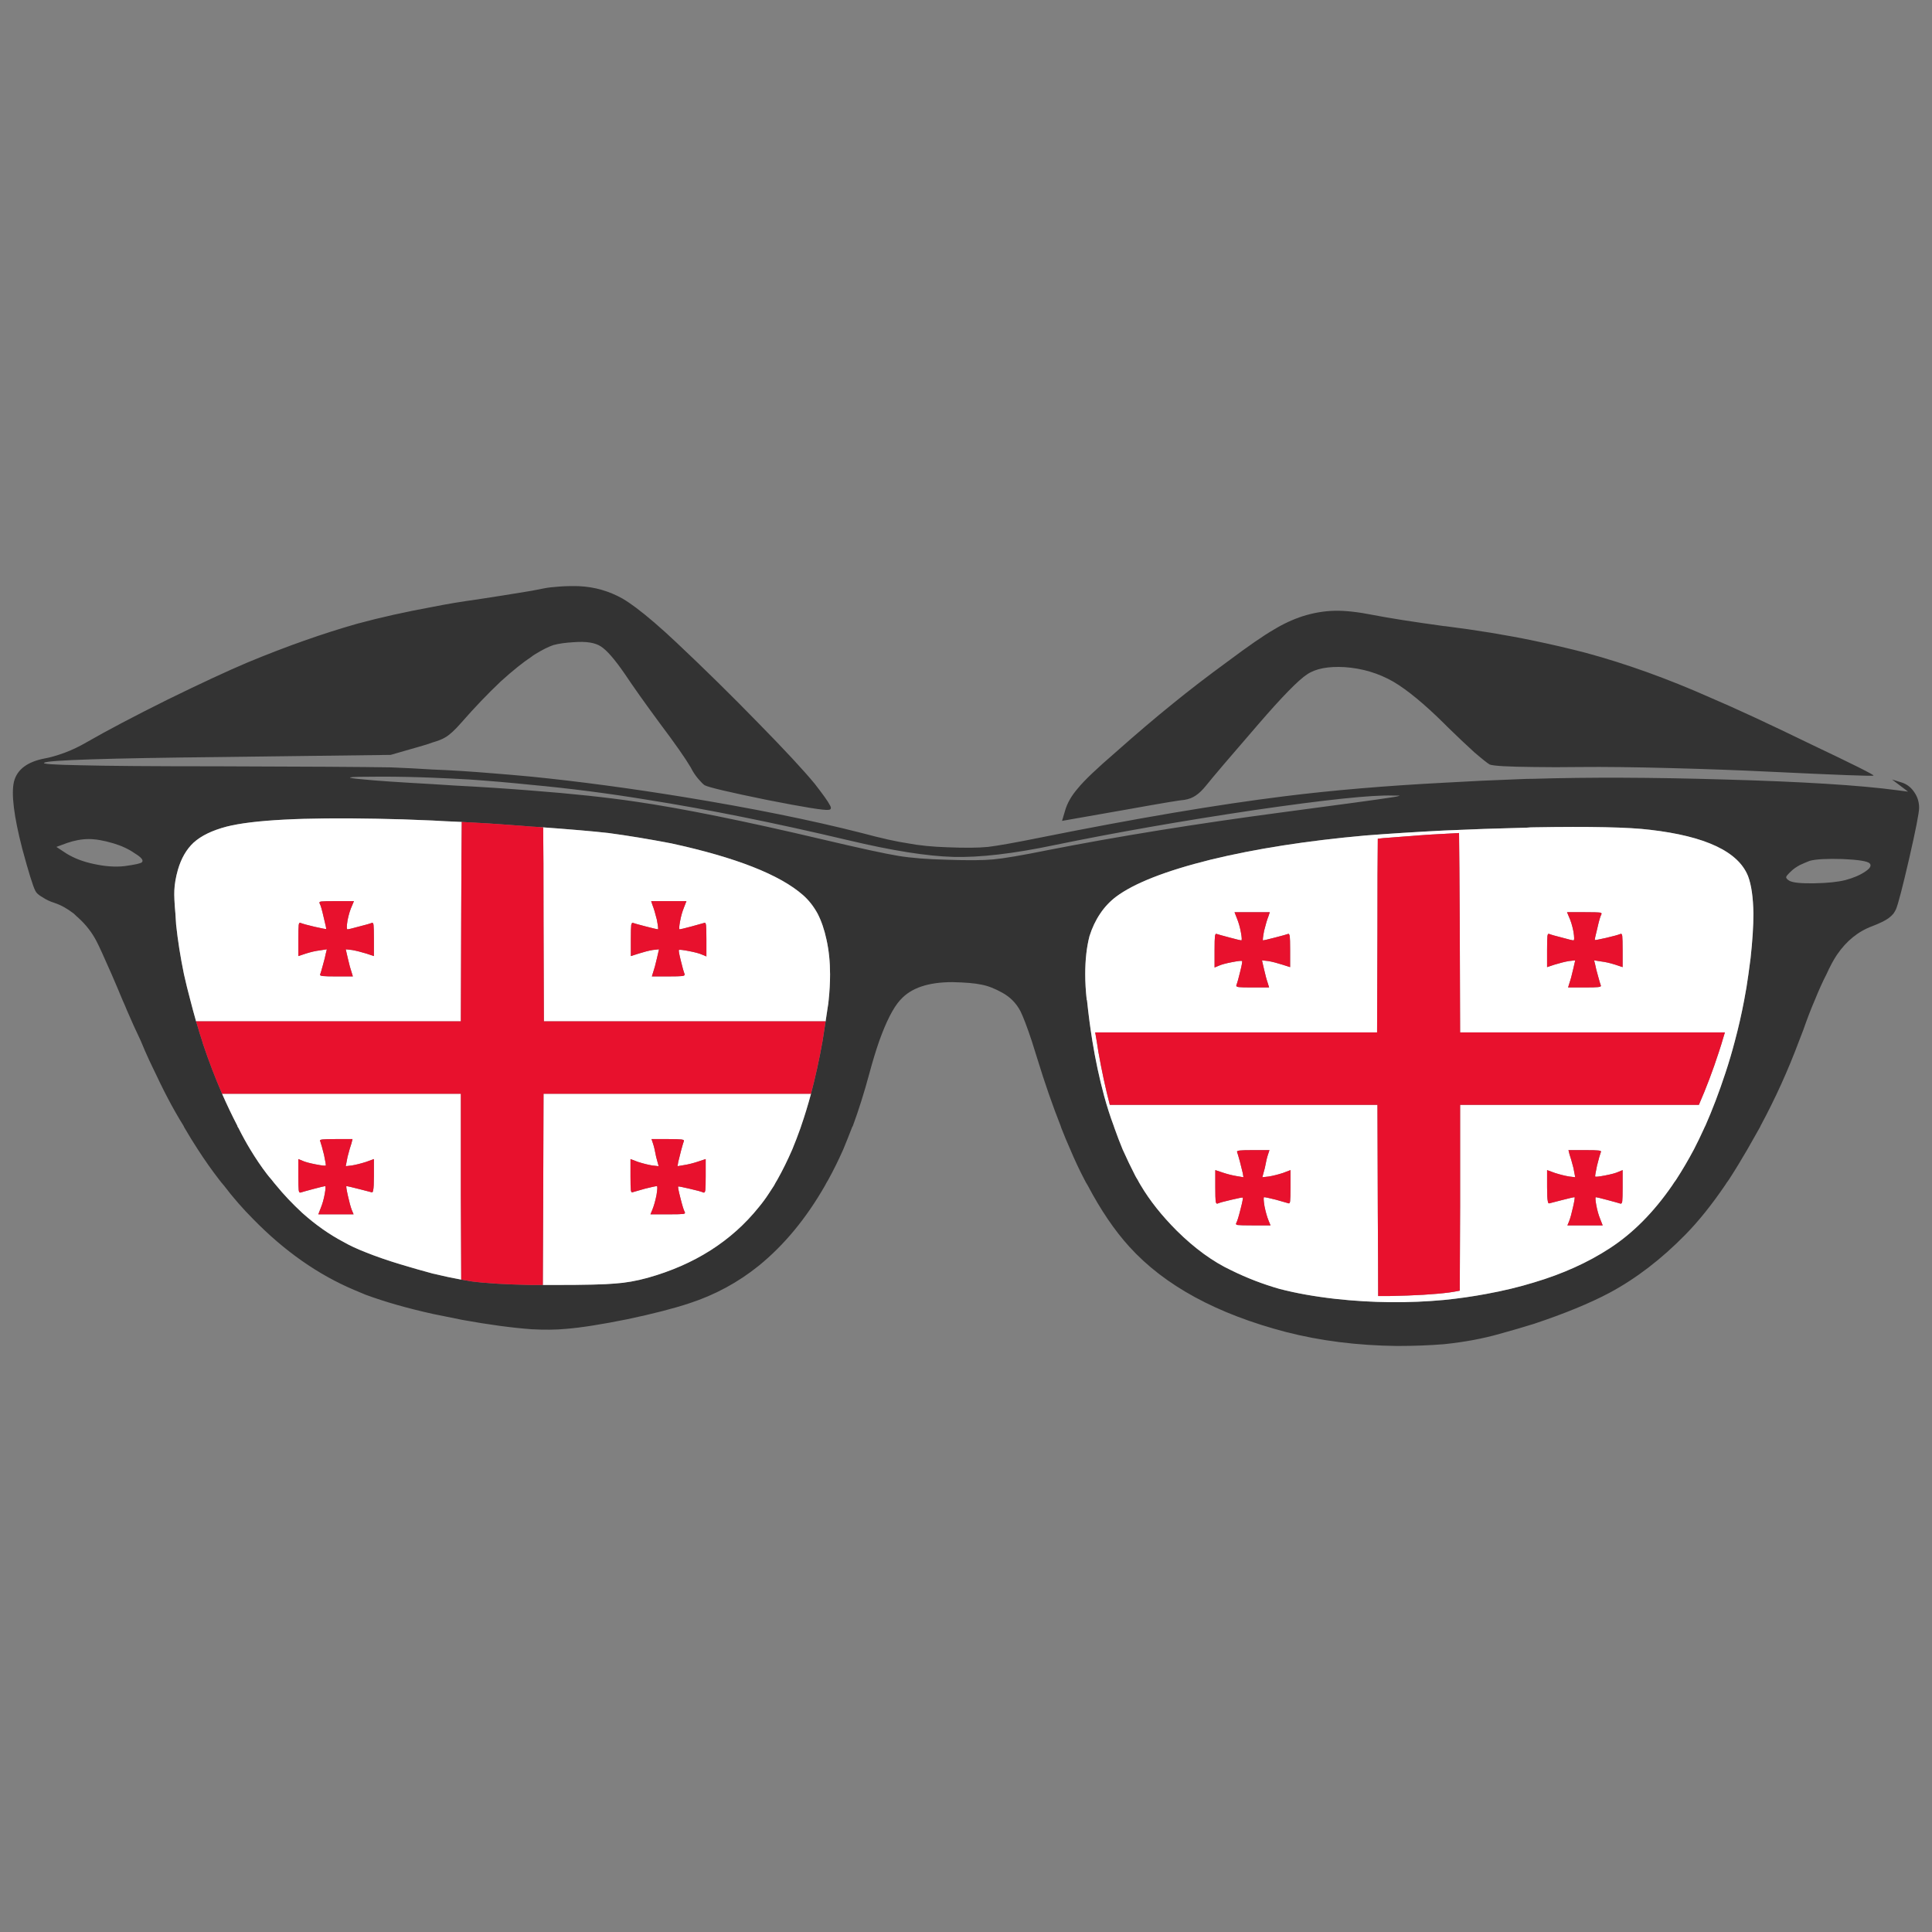 <?xml version="1.0" encoding="utf-8"?>
<!-- Generator: Adobe Illustrator 16.0.0, SVG Export Plug-In . SVG Version: 6.00 Build 0)  -->
<!DOCTYPE svg PUBLIC "-//W3C//DTD SVG 1.1//EN" "http://www.w3.org/Graphics/SVG/1.1/DTD/svg11.dtd">
<svg version="1.1" id="Layer_1" xmlns="http://www.w3.org/2000/svg" xmlns:xlink="http://www.w3.org/1999/xlink" x="0px" y="0px"
	 width="300px" height="300px" viewBox="0 0 300 300" enable-background="new 0 0 300 300" xml:space="preserve">
<rect x="0" y="0" width="300" height="300" fill="#808080" stroke="none"/>
<g>
	<path fill-rule="evenodd" clip-rule="evenodd" fill="#333333" d="M281.289,115.612c6.53,3.102,9.739,4.708,9.629,4.819
		c-0.074,0.111-5.516-0.093-16.324-0.61c-4.502-0.221-9.574-0.406-15.218-0.554c-5.719-0.148-10.329-0.203-13.834-0.166
		c-2.916,0.037-5.368,0.037-7.36,0c-3.984-0.037-6.272-0.166-6.862-0.388c-0.332-0.185-1.144-0.831-2.435-1.939
		c-1.254-1.144-2.62-2.436-4.094-3.876c-0.186-0.185-0.369-0.369-0.554-0.554c-3.063-3.028-5.682-5.188-7.858-6.481
		c-2.324-1.33-4.852-2.086-7.582-2.271c-2.544-0.147-4.481,0.222-5.81,1.109c-1.365,0.885-3.91,3.489-7.637,7.809
		c-4.315,4.985-6.99,8.124-8.023,9.417c-0.59,0.739-1.145,1.274-1.66,1.606c-0.479,0.332-1.051,0.554-1.716,0.665
		c-0.627,0.037-3.505,0.517-8.632,1.44l-10.404,1.828l0.443-1.496c0.332-1.219,1.015-2.419,2.047-3.601
		c0.96-1.181,2.896-3.028,5.811-5.538c3.246-2.88,6.198-5.392,8.854-7.534c2.584-2.105,5.442-4.302,8.577-6.591
		c3.21-2.401,5.591-4.044,7.139-4.931c1.438-0.886,2.952-1.587,4.538-2.104c1.66-0.517,3.301-0.794,4.924-0.831
		c1.624-0.037,3.634,0.185,6.033,0.665c2.471,0.48,6.123,1.053,10.957,1.717c0.037,0,0.073,0,0.11,0
		c4.979,0.628,9.592,1.385,13.834,2.271c2.841,0.591,5.533,1.219,8.078,1.883c6.272,1.698,12.691,4.007,19.259,6.924
		C269.428,109.962,274.686,112.4,281.289,115.612z M297.227,122.979c0.517,0.738,0.773,1.551,0.773,2.437
		c0,0.775-0.517,3.416-1.549,7.921c-1.033,4.468-1.715,7.09-2.048,7.866c-0.11,0.221-0.24,0.443-0.387,0.664
		c-0.222,0.258-0.479,0.499-0.775,0.72c-0.517,0.369-1.346,0.775-2.489,1.219c-2.215,0.812-4.059,2.308-5.534,4.488
		c-0.517,0.774-1.052,1.771-1.605,2.989c-0.59,1.146-1.198,2.493-1.825,4.045c-0.591,1.366-1.182,2.899-1.771,4.598
		c-0.22,0.554-0.442,1.125-0.663,1.715c-1.697,4.544-3.689,8.938-5.977,13.185c-0.037,0.11-0.093,0.222-0.166,0.334
		c-0.554,0.995-1.106,1.975-1.66,2.935c-0.074,0.147-0.147,0.276-0.221,0.388c-0.96,1.662-1.919,3.23-2.878,4.709
		c-0.222,0.293-0.425,0.59-0.609,0.884c-2.065,3.03-4.114,5.576-6.143,7.645c-3.726,3.804-7.655,6.814-11.786,9.029
		c-3.063,1.625-6.973,3.23-11.731,4.818c-1.66,0.517-3.432,1.034-5.313,1.551c-2.582,0.738-5.46,1.275-8.632,1.606
		c-2.289,0.186-4.722,0.277-7.306,0.277c-6.16-0.075-11.897-0.795-17.21-2.159c-10.771-2.808-18.888-7.221-24.348-13.24
		c-2.287-2.51-4.445-5.687-6.474-9.527c-0.186-0.294-0.352-0.591-0.498-0.884c-0.776-1.479-1.514-3.047-2.214-4.709
		c-0.479-1.071-0.94-2.179-1.384-3.322c-0.036-0.112-0.073-0.224-0.11-0.334c-1.255-3.177-2.453-6.628-3.597-10.358
		c-0.333-1.034-0.628-1.975-0.887-2.826c-0.736-2.215-1.326-3.765-1.77-4.651c-0.333-0.627-0.738-1.181-1.217-1.661
		c-0.443-0.443-0.96-0.832-1.55-1.164c-1.181-0.664-2.27-1.088-3.266-1.273c-1.032-0.222-2.545-0.351-4.537-0.389
		c-3.727,0-6.4,0.905-8.024,2.716c-0.037,0.036-0.075,0.073-0.111,0.11c-1.07,1.217-2.139,3.323-3.209,6.313
		c-0.517,1.479-1.033,3.178-1.55,5.099c-0.775,2.879-1.624,5.574-2.545,8.086c-0.074,0.11-0.13,0.222-0.167,0.334
		c-0.442,1.144-0.885,2.251-1.327,3.322c-0.738,1.662-1.513,3.23-2.325,4.709c-0.185,0.293-0.35,0.59-0.499,0.884
		c-2.914,5.098-6.344,9.252-10.292,12.463c-3.208,2.586-6.788,4.524-10.735,5.816c-2.435,0.813-5.663,1.644-9.684,2.493
		c-4.021,0.813-7.194,1.31-9.518,1.496c-1.55,0.148-3.339,0.165-5.368,0.056c-3.025-0.223-6.585-0.702-10.68-1.441
		c-1.587-0.332-3.136-0.645-4.649-0.942c-3.984-0.886-7.47-1.882-10.458-2.989c-0.59-0.259-1.162-0.499-1.715-0.721
		c-5.607-2.363-10.846-6.036-15.716-11.022c-1.585-1.588-3.099-3.323-4.537-5.208c-0.258-0.294-0.498-0.591-0.72-0.884
		c-1.144-1.479-2.25-3.047-3.321-4.709c-0.7-1.071-1.383-2.179-2.046-3.322c-0.074-0.112-0.13-0.224-0.167-0.334
		c-0.849-1.366-1.66-2.787-2.434-4.265c-0.665-1.255-1.623-3.213-2.878-5.873c-0.479-1.033-0.922-2.049-1.328-3.047
		c-0.774-1.624-1.494-3.211-2.157-4.761c-0.222-0.555-0.443-1.071-0.665-1.552c-0.626-1.515-1.198-2.862-1.715-4.045
		c-1.181-2.695-1.956-4.394-2.324-5.095c-0.702-1.366-1.642-2.585-2.823-3.657c-0.257-0.22-0.497-0.442-0.719-0.664
		c-0.996-0.775-1.992-1.329-2.988-1.662c-0.701-0.222-1.329-0.517-1.882-0.886c-0.59-0.333-0.958-0.665-1.106-0.997
		c-0.369-0.702-1.052-2.899-2.047-6.592c-1.292-5.022-1.715-8.475-1.273-10.358c0.48-1.882,2.066-3.083,4.759-3.601
		c0.849-0.147,1.881-0.442,3.1-0.885c1.18-0.443,2.306-0.979,3.375-1.607c3.283-1.882,7.489-4.099,12.616-6.646
		c5.128-2.511,9.26-4.431,12.396-5.76c6.05-2.511,11.75-4.524,17.099-6.038c3.542-0.96,7.434-1.828,11.676-2.604
		c2.214-0.443,4.539-0.831,6.973-1.163c1.476-0.222,2.786-0.425,3.93-0.61c1.844-0.295,3.32-0.535,4.427-0.72
		c0.922-0.185,1.585-0.314,1.992-0.388c0.553-0.111,1.347-0.204,2.379-0.277c1.07-0.074,2.085-0.092,3.043-0.055
		c2.398,0.11,4.648,0.757,6.751,1.938c0.627,0.37,1.309,0.831,2.047,1.385c1.734,1.293,3.836,3.102,6.309,5.428
		c4.353,4.1,8.577,8.253,12.672,12.462c4.131,4.21,7.064,7.368,8.799,9.473c1.291,1.661,2.065,2.751,2.324,3.268
		c0.295,0.48,0.24,0.739-0.167,0.775c-0.627,0.111-3.837-0.406-9.628-1.551c-5.792-1.182-9.002-1.938-9.629-2.271
		c-0.222-0.148-0.553-0.48-0.996-0.997c-0.442-0.518-0.831-1.108-1.162-1.773c-0.848-1.439-2.453-3.729-4.814-6.868
		c-2.288-3.102-4.095-5.65-5.423-7.644c-1.55-2.252-2.785-3.674-3.708-4.265c-0.886-0.59-2.288-0.813-4.207-0.664
		c-1.29,0.074-2.341,0.222-3.154,0.442c-0.774,0.258-1.733,0.739-2.876,1.44c-0.185,0.111-0.37,0.24-0.554,0.387
		c-1.291,0.851-2.878,2.124-4.76,3.823c-2.028,1.92-4.076,4.062-6.142,6.424c-0.996,1.146-1.826,1.902-2.49,2.272
		c-0.405,0.258-1.051,0.517-1.937,0.775c-0.59,0.222-1.291,0.443-2.102,0.665l-4.427,1.273l-26.451,0.333
		c-17.671,0.184-26.784,0.48-27.337,0.886c-0.368,0.185,1.458,0.313,5.479,0.387c4.169,0.112,11.326,0.167,21.471,0.167
		c13.649,0.037,22.614,0.092,26.894,0.166c1.955,0.075,4.114,0.185,6.474,0.333c2.878,0.11,6.069,0.313,9.574,0.609
		c1.881,0.147,3.799,0.313,5.755,0.499c7.341,0.738,15.218,1.792,23.628,3.157c10.625,1.735,19.848,3.6,27.669,5.594
		c3.025,0.813,5.423,1.348,7.193,1.606c1.734,0.332,3.782,0.535,6.142,0.609c2.657,0.111,4.741,0.093,6.253-0.056
		c1.549-0.185,4.242-0.664,8.079-1.44c14.904-2.991,27.559-5.133,37.962-6.425c7.378-0.923,15.642-1.625,24.791-2.104
		c3.762-0.222,7.691-0.406,11.786-0.554c0.737-0.037,1.458-0.055,2.158-0.055c8.559-0.259,18.428-0.222,29.604,0.11
		c12.064,0.332,20.992,0.887,26.784,1.662l1.715,0.222l-2.49-1.884l1.604,0.499C296.139,121.796,296.747,122.277,297.227,122.979z
		 M279.462,134.334c-0.59,0.332-1.014,0.627-1.271,0.886c-0.517,0.48-0.794,0.794-0.83,0.942c-0.037,0.184,0.128,0.387,0.498,0.609
		c0.554,0.295,1.845,0.425,3.873,0.387c2.029-0.037,3.634-0.203,4.813-0.498c1.255-0.333,2.288-0.776,3.1-1.33
		c0.775-0.517,0.996-0.942,0.665-1.274c-0.333-0.333-1.717-0.554-4.15-0.665c-2.472-0.074-4.187,0.018-5.146,0.277
		C280.532,133.854,280.016,134.076,279.462,134.334z M271.827,148.791c0.294-2.66,0.442-4.965,0.442-6.924
		c-0.038-2.511-0.314-4.45-0.831-5.816c-1.512-3.803-6.585-6.203-15.218-7.2c-3.283-0.407-9.296-0.535-18.039-0.387
		c-0.369,0-0.738,0.019-1.106,0.055c-4.501,0.111-8.78,0.258-12.838,0.442c-4.354,0.222-8.431,0.48-12.23,0.776
		c-9.075,0.813-17.099,2.068-24.07,3.767c-6.974,1.736-11.861,3.656-14.665,5.761c-0.96,0.738-1.771,1.605-2.436,2.603
		c-0.701,1.034-1.254,2.197-1.659,3.49c-0.443,1.699-0.665,3.674-0.665,5.926c0,1.219,0.074,2.513,0.222,3.878
		c0,0.074,0.019,0.13,0.056,0.167c0.221,2.142,0.498,4.245,0.829,6.313c0.48,2.957,1.089,5.8,1.827,8.532
		c0.442,1.625,0.939,3.175,1.493,4.652c0.038,0.11,0.075,0.222,0.112,0.334c0.404,1.144,0.829,2.251,1.271,3.322
		c0.628,1.402,1.272,2.75,1.938,4.043c0.11,0.222,0.239,0.442,0.387,0.666c0.147,0.293,0.314,0.59,0.498,0.884
		c1.402,2.364,3.266,4.708,5.59,7.036c2.803,2.769,5.626,4.819,8.466,6.147c2.398,1.183,4.888,2.142,7.47,2.88
		c2.547,0.665,5.442,1.183,8.689,1.552c5.718,0.628,11.344,0.684,16.878,0.166c2.213-0.221,4.408-0.535,6.585-0.941
		c2.619-0.479,5.072-1.071,7.359-1.773c4.463-1.329,8.393-3.102,11.786-5.316c3.579-2.326,6.807-5.576,9.686-9.75
		c0.184-0.294,0.386-0.591,0.608-0.884c0.959-1.479,1.881-3.047,2.766-4.709c0.554-1.071,1.089-2.179,1.605-3.322
		c0.037-0.112,0.092-0.224,0.165-0.334c1.106-2.512,2.14-5.226,3.1-8.143c0.554-1.661,1.051-3.343,1.494-5.042
		c0.554-2.067,1.033-4.171,1.438-6.313c0.258-1.329,0.48-2.678,0.665-4.045C271.604,150.472,271.715,149.641,271.827,148.791z
		 M148.038,133.06c-4.094-0.111-9.555-0.979-16.379-2.604c-11.4-2.695-21.767-4.782-31.099-6.259
		c-6.05-0.997-12.064-1.772-18.04-2.326c-3.21-0.332-6.42-0.609-9.629-0.831c-1.955-0.11-3.855-0.203-5.7-0.277
		c-2.73-0.11-5.385-0.166-7.969-0.166c-2.95,0-4.555,0.037-4.813,0.111c-0.295,0.073,0.424,0.185,2.158,0.332
		c1.771,0.185,5.312,0.425,10.624,0.72c1.107,0.074,2.269,0.148,3.487,0.222c4.242,0.221,8.189,0.48,11.842,0.775
		c6.271,0.48,11.658,1.053,16.158,1.718c7.157,1.034,16.841,2.991,29.052,5.871c5.792,1.366,9.702,2.216,11.731,2.548
		c1.993,0.333,4.557,0.535,7.692,0.609c3.173,0.111,5.534,0.093,7.083-0.056c1.624-0.147,4.445-0.627,8.466-1.44
		c10.921-2.142,23.059-4.099,36.412-5.871c9.481-1.256,15.033-2.013,16.657-2.271c1.032-0.147,1.549-0.258,1.549-0.332h-1.052
		c-3.246-0.111-10.439,0.646-21.58,2.271c-11.142,1.663-21.472,3.472-30.989,5.429C157.353,132.562,152.133,133.171,148.038,133.06z
		 M83.459,128.407c-0.313-0.015-0.626-0.034-0.94-0.055c-0.923-0.074-1.882-0.147-2.878-0.222c-2.203-0.176-4.85-0.342-7.94-0.498
		c-0.791-0.036-1.613-0.073-2.462-0.111c-0.701-0.037-1.383-0.074-2.048-0.111c-3.283-0.148-6.16-0.24-8.632-0.277
		c-11.474-0.222-19.258,0.184-23.352,1.218c-2.25,0.59-3.967,1.421-5.146,2.493c-1.107,1.033-1.918,2.437-2.435,4.209
		c-0.332,1.182-0.517,2.252-0.553,3.213c-0.037,0.775,0.018,1.976,0.166,3.6c0.037,0.517,0.073,1.089,0.111,1.718
		c0.258,2.437,0.664,5.003,1.217,7.698c0.295,1.331,0.627,2.678,0.996,4.045c0.273,1.064,0.568,2.152,0.885,3.267
		c0.077,0.241,0.15,0.48,0.222,0.721c0.222,0.775,0.461,1.553,0.72,2.325c0.05,0.154,0.096,0.313,0.138,0.473
		c0.9,2.682,1.888,5.258,2.96,7.728c0.752,1.712,1.545,3.373,2.38,4.984c0,0.073,0.018,0.13,0.055,0.166
		c0.037,0.073,0.073,0.131,0.11,0.168c0.59,1.181,1.199,2.288,1.826,3.322c0.849,1.402,1.697,2.658,2.546,3.767
		c0.221,0.295,0.48,0.608,0.775,0.942c0.222,0.293,0.461,0.59,0.718,0.884c1.144,1.404,2.49,2.826,4.041,4.267
		c2.066,1.847,4.187,3.342,6.363,4.485c0.959,0.555,2.104,1.09,3.431,1.607c1.55,0.628,3.357,1.255,5.423,1.884
		c1.845,0.554,3.523,1.034,5.035,1.438c1.63,0.39,3.105,0.703,4.427,0.943c0.563,0.105,1.098,0.198,1.605,0.276
		c2.25,0.295,5.349,0.48,9.297,0.555c0.578,0,1.167,0,1.771,0c0.631,0,1.276,0,1.937,0c4.612,0,7.71-0.074,9.297-0.224
		c1.624-0.109,3.301-0.405,5.036-0.884c7.267-2.032,13.022-5.688,17.264-10.969c0.554-0.664,1.07-1.366,1.55-2.104
		c0.258-0.408,0.535-0.832,0.83-1.275c0.147-0.294,0.313-0.591,0.499-0.884c0.811-1.442,1.585-3.01,2.324-4.709
		c0.443-1.071,0.867-2.179,1.273-3.322c0.037-0.112,0.073-0.224,0.11-0.334c0.542-1.569,1.051-3.23,1.522-4.984
		c0.675-2.54,1.275-5.272,1.798-8.2c0.157-0.985,0.313-2.003,0.47-3.046c0.102-0.67,0.204-1.354,0.306-2.05
		c0.073-0.405,0.128-0.81,0.165-1.217c0.148-1.404,0.221-2.751,0.221-4.045c0-1.918-0.185-3.71-0.553-5.371
		c-0.332-1.552-0.793-2.9-1.383-4.044c-0.627-1.145-1.383-2.105-2.269-2.88c-3.616-3.175-10.44-5.853-20.475-8.031
		c-3.467-0.665-6.714-1.2-9.739-1.606C92.006,129.071,88.336,128.757,83.459,128.407z M10.359,132.562
		c1.217,0.739,2.637,1.273,4.261,1.606c1.697,0.368,3.247,0.48,4.648,0.332c1.66-0.221,2.583-0.424,2.767-0.609
		c0.296-0.295-0.073-0.757-1.106-1.385c-0.959-0.665-2.066-1.182-3.32-1.551c-1.476-0.443-2.749-0.665-3.819-0.665
		s-2.195,0.203-3.375,0.609l-1.66,0.609L10.359,132.562z"/>
	<path fill-rule="evenodd" clip-rule="evenodd" fill="#FFFFFF" d="M271.827,148.791c-0.112,0.851-0.223,1.681-0.332,2.492
		c-0.185,1.367-0.407,2.716-0.665,4.045c-0.405,2.142-0.885,4.245-1.438,6.313c-0.443,1.699-0.94,3.381-1.494,5.042
		c-0.96,2.917-1.993,5.631-3.1,8.143c-0.073,0.11-0.128,0.222-0.165,0.334c-0.517,1.144-1.052,2.251-1.605,3.322
		c-0.885,1.662-1.807,3.23-2.766,4.709c-0.223,0.293-0.425,0.59-0.608,0.884c-2.879,4.174-6.106,7.424-9.686,9.75
		c-3.394,2.215-7.323,3.987-11.786,5.316c-2.287,0.702-4.74,1.294-7.359,1.773c-2.177,0.406-4.372,0.721-6.585,0.941
		c-5.534,0.518-11.16,0.462-16.878-0.166c-3.247-0.369-6.143-0.887-8.689-1.552c-2.582-0.738-5.071-1.697-7.47-2.88
		c-2.84-1.328-5.663-3.379-8.466-6.147c-2.324-2.328-4.188-4.672-5.59-7.036c-0.184-0.294-0.351-0.591-0.498-0.884
		c-0.147-0.224-0.276-0.444-0.387-0.666c-0.665-1.293-1.31-2.641-1.938-4.043c-0.442-1.071-0.867-2.179-1.271-3.322
		c-0.037-0.112-0.074-0.224-0.112-0.334c-0.554-1.478-1.051-3.027-1.493-4.652c-0.738-2.732-1.347-5.575-1.827-8.532
		c-0.331-2.067-0.608-4.171-0.829-6.313c-0.037-0.037-0.056-0.093-0.056-0.167c-0.147-1.365-0.222-2.659-0.222-3.878
		c0-2.252,0.222-4.227,0.665-5.926c0.405-1.292,0.958-2.456,1.659-3.49c0.665-0.998,1.476-1.865,2.436-2.603
		c2.804-2.105,7.691-4.025,14.665-5.761c6.972-1.699,14.995-2.954,24.07-3.767c3.8-0.295,7.876-0.554,12.23-0.776
		c4.058-0.184,8.337-0.332,12.838-0.442c0.368-0.037,0.737-0.055,1.106-0.055c8.743-0.148,14.756-0.02,18.039,0.387
		c8.633,0.998,13.706,3.397,15.218,7.2c0.517,1.367,0.793,3.306,0.831,5.816C272.27,143.825,272.121,146.131,271.827,148.791z
		 M267.842,160.313h-41.115l-0.055-16.839c-0.037-6.684-0.074-11.392-0.111-14.125c-3.063,0.148-5.699,0.314-7.912,0.499
		c-0.997,0.073-1.957,0.147-2.878,0.221c-0.628,0.037-1.236,0.092-1.826,0.166c-0.037,2.622-0.056,7.441-0.056,14.458l-0.056,15.62
		h-43.771c0.185,1.033,0.351,2.048,0.499,3.046c0.517,2.917,1.106,5.649,1.77,8.198h41.559l0.056,16.895
		c0.037,5.686,0.055,9.951,0.055,12.794c0.59,0,1.181,0,1.771,0c3.947-0.073,7.046-0.259,9.296-0.555
		c0.517-0.073,1.052-0.165,1.605-0.276c0-2.807,0.019-7.2,0.055-13.183v-15.675h37.076c1.144-2.622,2.177-5.354,3.099-8.198
		c0.259-0.775,0.498-1.551,0.72-2.325C267.695,160.772,267.769,160.532,267.842,160.313z M128.199,158.594H84.456l-0.056-15.62
		c0-7.009-0.018-11.837-0.055-14.483c-0.294-0.025-0.589-0.053-0.885-0.084c4.877,0.351,8.547,0.664,11.012,0.942
		c3.025,0.406,6.272,0.941,9.739,1.606c10.034,2.179,16.859,4.856,20.475,8.031c0.885,0.775,1.642,1.736,2.269,2.88
		c0.59,1.145,1.052,2.493,1.383,4.044c0.369,1.661,0.553,3.453,0.553,5.371c0,1.294-0.073,2.641-0.221,4.045
		c-0.037,0.407-0.092,0.812-0.165,1.217C128.402,157.24,128.301,157.924,128.199,158.594z M101.334,140.592
		c0.183,0.444,0.405,1.183,0.663,2.216c0.185,0.998,0.24,1.496,0.167,1.496c-0.112,0-0.738-0.148-1.882-0.442
		c-1.144-0.296-1.808-0.48-1.992-0.554c-0.111-0.075-0.203,0.037-0.276,0.331c-0.037,0.333-0.056,1.054-0.056,2.162v2.658
		l1.218-0.388c0.812-0.257,1.53-0.443,2.158-0.554l0.996-0.11l-0.333,1.441c-0.222,0.959-0.406,1.642-0.553,2.049l-0.222,0.72h2.602
		c1.107,0,1.807-0.019,2.103-0.056c0.295-0.037,0.425-0.131,0.388-0.278c-0.148-0.367-0.352-1.087-0.61-2.159
		c-0.257-1.034-0.35-1.571-0.277-1.607c0.075-0.074,0.59-0.017,1.55,0.166c0.96,0.186,1.642,0.371,2.047,0.554l0.665,0.277v-2.659
		c0-1.182-0.019-1.902-0.055-2.159c-0.037-0.333-0.129-0.462-0.277-0.387c-0.222,0.073-0.886,0.257-1.993,0.554
		c-1.107,0.294-1.715,0.442-1.825,0.442c-0.112,0-0.092-0.406,0.055-1.219c0.147-0.811,0.35-1.532,0.608-2.159l0.388-0.998h-5.479
		L101.334,140.592z M97.902,179.977v2.658c0,1.145,0.019,1.864,0.055,2.159c0.037,0.297,0.129,0.408,0.276,0.333
		c0.222-0.074,0.867-0.26,1.937-0.554c1.033-0.259,1.642-0.388,1.826-0.388c0.111,0,0.092,0.462-0.055,1.384
		c-0.185,0.923-0.407,1.7-0.665,2.327L101,188.562h2.767c1.292,0,2.067-0.02,2.325-0.057c0.258-0.036,0.332-0.146,0.222-0.331
		c-0.148-0.26-0.37-0.979-0.665-2.161c-0.295-1.146-0.405-1.735-0.332-1.771c0.037-0.037,0.608,0.073,1.715,0.332
		c1.144,0.258,1.881,0.461,2.214,0.609c0.147,0.036,0.24-0.092,0.276-0.389c0.037-0.295,0.055-1.015,0.055-2.159v-2.658
		l-1.162,0.386c-0.775,0.259-1.512,0.443-2.214,0.554l-0.996,0.168l0.111-0.664c0.11-0.407,0.258-0.998,0.442-1.774
		c0.221-0.812,0.369-1.31,0.442-1.496c0.037-0.109-0.11-0.183-0.442-0.22s-0.996-0.056-1.993-0.056h-2.6l0.222,0.664
		c0.146,0.406,0.313,1.107,0.498,2.104l0.387,1.441l-0.996-0.11c-0.664-0.112-1.402-0.297-2.214-0.554L97.902,179.977z
		 M84.29,199.529c0.015-2.835,0.035-7.1,0.055-12.797L84.4,169.84h41.531c-0.471,1.754-0.979,3.415-1.522,4.984
		c-0.037,0.11-0.073,0.222-0.11,0.334c-0.407,1.144-0.83,2.251-1.273,3.322c-0.738,1.699-1.513,3.267-2.324,4.709
		c-0.185,0.293-0.351,0.59-0.499,0.884c-0.295,0.443-0.571,0.867-0.83,1.275c-0.48,0.738-0.997,1.44-1.55,2.104
		c-4.242,5.28-9.997,8.937-17.264,10.969c-1.735,0.479-3.412,0.774-5.036,0.884c-1.586,0.149-4.685,0.224-9.297,0.224
		C85.566,199.529,84.921,199.529,84.29,199.529z M30.446,158.594c-0.317-1.114-0.612-2.202-0.885-3.267
		c-0.368-1.367-0.7-2.714-0.996-4.045c-0.553-2.695-0.959-5.261-1.217-7.698c-0.038-0.628-0.074-1.201-0.111-1.718
		c-0.148-1.625-0.203-2.825-0.166-3.6c0.037-0.96,0.221-2.031,0.553-3.213c0.517-1.772,1.328-3.176,2.435-4.209
		c1.18-1.072,2.896-1.903,5.146-2.493c4.094-1.034,11.878-1.44,23.352-1.218c2.472,0.037,5.349,0.129,8.632,0.277
		c0.665,0.037,1.347,0.074,2.048,0.111c0.85,0.038,1.671,0.075,2.462,0.111c-0.031,2.743-0.059,7.452-0.083,14.125l-0.055,16.837
		H30.446z M50.589,180.974c-0.074,0.074-0.59,0.018-1.549-0.168c-0.96-0.185-1.642-0.369-2.048-0.553l-0.664-0.276v2.658
		c0,1.145,0.019,1.864,0.055,2.159c0.037,0.297,0.129,0.425,0.277,0.389c0.222-0.075,0.885-0.259,1.992-0.555
		c1.106-0.294,1.715-0.442,1.827-0.442c0.11,0,0.092,0.404-0.055,1.219c-0.148,0.812-0.351,1.531-0.609,2.159l-0.387,0.998h5.479
		l-0.276-0.665c-0.185-0.479-0.388-1.22-0.608-2.215c-0.222-0.998-0.297-1.496-0.222-1.496c0.146,0,0.793,0.148,1.937,0.442
		c1.107,0.296,1.752,0.463,1.937,0.499c0.147,0.075,0.24-0.036,0.277-0.333c0.074-0.295,0.11-1.015,0.11-2.159v-2.658l-1.217,0.443
		c-0.812,0.257-1.55,0.441-2.213,0.554l-0.942,0.11l0.277-1.441c0.258-0.997,0.461-1.698,0.61-2.104l0.165-0.664h-2.601
		c-1.07,0-1.751,0.019-2.047,0.056c-0.333,0.037-0.461,0.11-0.387,0.22c0.147,0.407,0.35,1.127,0.608,2.162
		C50.534,180.382,50.626,180.938,50.589,180.974z M34.486,169.84h37.076v15.675c0.021,5.984,0.04,10.379,0.055,13.184
		c-1.322-0.24-2.797-0.554-4.427-0.943c-1.512-0.404-3.19-0.885-5.035-1.438c-2.066-0.629-3.874-1.256-5.423-1.884
		c-1.327-0.518-2.471-1.053-3.431-1.607c-2.176-1.144-4.297-2.639-6.363-4.485c-1.55-1.44-2.897-2.862-4.041-4.267
		c-0.257-0.294-0.497-0.591-0.718-0.884c-0.295-0.334-0.554-0.647-0.775-0.942c-0.849-1.108-1.697-2.364-2.546-3.767
		c-0.627-1.034-1.236-2.142-1.826-3.322c-0.037-0.037-0.074-0.095-0.11-0.168c-0.037-0.036-0.055-0.093-0.055-0.166
		C36.032,173.213,35.238,171.552,34.486,169.84z M240.229,181.692v2.658c0,1.145,0.037,1.865,0.11,2.161
		c0.036,0.295,0.129,0.406,0.277,0.331c0.184-0.036,0.829-0.202,1.936-0.497c1.144-0.296,1.791-0.444,1.938-0.444
		c0.073,0,0,0.5-0.223,1.496c-0.221,0.998-0.423,1.736-0.608,2.215l-0.275,0.666h5.478l-0.388-0.997
		c-0.257-0.628-0.46-1.348-0.608-2.161c-0.146-0.811-0.165-1.219-0.056-1.219c0.11,0,0.721,0.148,1.827,0.444
		c1.107,0.295,1.771,0.48,1.991,0.554c0.148,0.036,0.241-0.093,0.277-0.388c0.037-0.296,0.055-1.017,0.055-2.161v-2.658
		l-0.663,0.277c-0.406,0.186-1.088,0.368-2.048,0.554c-0.959,0.185-1.476,0.24-1.549,0.165c-0.037-0.036,0.055-0.59,0.277-1.66
		c0.256-1.033,0.459-1.754,0.608-2.16c0.073-0.111-0.056-0.186-0.389-0.223c-0.296-0.036-0.978-0.055-2.047-0.055h-2.601
		l0.165,0.664c0.148,0.406,0.352,1.107,0.609,2.105l0.275,1.439l-0.94-0.111c-0.663-0.109-1.4-0.294-2.213-0.553L240.229,181.692z
		 M251.905,145.356c-0.036-0.296-0.129-0.406-0.277-0.333c-0.367,0.148-1.106,0.352-2.213,0.61
		c-1.144,0.257-1.734,0.369-1.771,0.332c-0.036-0.037,0.093-0.646,0.389-1.827c0.258-1.145,0.461-1.848,0.608-2.105
		c0.11-0.185,0.036-0.296-0.223-0.333c-0.258-0.038-1.032-0.055-2.323-0.055h-2.767l0.276,0.665c0.296,0.627,0.535,1.403,0.72,2.326
		c0.147,0.924,0.147,1.385,0,1.385c-0.148,0-0.757-0.147-1.826-0.444c-1.033-0.257-1.679-0.442-1.938-0.554
		c-0.147-0.073-0.239,0.037-0.276,0.333c-0.036,0.296-0.055,1.015-0.055,2.16v2.659l1.162-0.387
		c0.849-0.259,1.585-0.443,2.213-0.554l0.995-0.11l-0.332,1.439c-0.221,0.961-0.404,1.645-0.553,2.051l-0.222,0.718h2.602
		c1.032,0,1.715-0.017,2.048-0.054c0.331-0.036,0.479-0.111,0.443-0.222c-0.075-0.185-0.223-0.684-0.443-1.495
		c-0.223-0.775-0.369-1.366-0.442-1.772l-0.166-0.665l1.052,0.166c0.663,0.075,1.4,0.24,2.213,0.499l1.161,0.387v-2.603
		C251.96,146.428,251.942,145.689,251.905,145.356z M194.52,178.591c-0.995,0-1.659,0.019-1.99,0.055
		c-0.333,0.037-0.479,0.111-0.442,0.223c0.073,0.184,0.22,0.684,0.442,1.494c0.184,0.776,0.331,1.367,0.441,1.773l0.111,0.664
		l-0.995-0.165c-0.702-0.111-1.44-0.297-2.214-0.553l-1.163-0.39v2.658c0,1.145,0.019,1.865,0.056,2.161
		c0.037,0.295,0.13,0.424,0.277,0.388c0.332-0.146,1.07-0.351,2.213-0.609c1.106-0.258,1.679-0.369,1.715-0.332
		c0.074,0.037-0.036,0.627-0.331,1.771c-0.296,1.183-0.517,1.902-0.665,2.159c-0.11,0.188-0.037,0.298,0.222,0.334
		c0.258,0.037,1.033,0.056,2.323,0.056h2.769l-0.277-0.666c-0.257-0.627-0.479-1.401-0.664-2.325
		c-0.147-0.923-0.167-1.386-0.055-1.386c0.185,0,0.793,0.131,1.825,0.389c1.07,0.295,1.716,0.479,1.938,0.553
		c0.147,0.075,0.239-0.036,0.275-0.331c0.037-0.296,0.057-1.017,0.057-2.161v-2.658l-1.163,0.443
		c-0.81,0.259-1.549,0.443-2.213,0.553l-0.996,0.111l0.388-1.439c0.185-0.998,0.352-1.699,0.498-2.105l0.221-0.664H194.52z
		 M200.275,145.356c-0.073-0.296-0.165-0.406-0.276-0.333c-0.186,0.074-0.849,0.26-1.992,0.554c-1.144,0.296-1.77,0.444-1.882,0.444
		c-0.073,0-0.019-0.498,0.167-1.495c0.258-1.035,0.479-1.771,0.663-2.215l0.222-0.665h-5.479l0.389,0.997
		c0.257,0.629,0.46,1.348,0.608,2.161c0.146,0.811,0.165,1.218,0.055,1.218s-0.72-0.147-1.827-0.444
		c-1.106-0.294-1.77-0.479-1.991-0.554c-0.147-0.073-0.24,0.056-0.277,0.389c-0.036,0.258-0.055,0.979-0.055,2.16v2.659l0.663-0.277
		c0.407-0.186,1.089-0.37,2.049-0.554c0.958-0.187,1.476-0.24,1.549-0.167c0.074,0.037-0.019,0.573-0.276,1.606
		c-0.258,1.071-0.461,1.792-0.609,2.161c-0.037,0.147,0.093,0.24,0.388,0.276c0.296,0.037,0.996,0.054,2.103,0.054h2.602
		l-0.221-0.718c-0.149-0.406-0.332-1.09-0.554-2.051l-0.332-1.439l0.995,0.11c0.628,0.111,1.347,0.295,2.158,0.554l1.217,0.387
		v-2.659C200.33,146.408,200.312,145.689,200.275,145.356z M54.961,139.928h-2.767c-1.292,0-2.066,0.019-2.324,0.055
		c-0.258,0.037-0.333,0.148-0.222,0.333c0.147,0.259,0.35,0.96,0.608,2.104c0.295,1.182,0.424,1.792,0.387,1.829
		s-0.627-0.073-1.771-0.333c-1.107-0.257-1.845-0.461-2.213-0.607c-0.147-0.075-0.24,0.037-0.277,0.331
		c-0.037,0.333-0.055,1.071-0.055,2.216v2.604l1.162-0.388c0.812-0.257,1.55-0.425,2.213-0.498l1.051-0.167l-0.166,0.665
		c-0.074,0.406-0.222,0.997-0.442,1.773c-0.222,0.812-0.369,1.31-0.443,1.497c-0.037,0.109,0.11,0.184,0.443,0.221
		c0.332,0.037,1.014,0.056,2.047,0.056h2.601l-0.221-0.72c-0.148-0.407-0.333-1.09-0.553-2.049l-0.333-1.441l0.997,0.11
		c0.627,0.111,1.365,0.297,2.213,0.554l1.162,0.388V145.8c0-1.145-0.018-1.865-0.055-2.162c-0.037-0.294-0.13-0.406-0.277-0.331
		c-0.258,0.11-0.904,0.294-1.937,0.554c-1.07,0.294-1.678,0.442-1.827,0.442c-0.146,0-0.146-0.462,0-1.385
		c0.185-0.923,0.425-1.698,0.72-2.328L54.961,139.928z"/>
	<path fill-rule="evenodd" clip-rule="evenodd" fill="#E8112D" d="M267.842,160.313c-0.073,0.22-0.146,0.46-0.221,0.721
		c-0.222,0.774-0.461,1.55-0.72,2.325c-0.922,2.844-1.955,5.576-3.099,8.198h-37.076v15.675c-0.036,5.982-0.055,10.376-0.055,13.183
		c-0.554,0.111-1.089,0.203-1.605,0.276c-2.25,0.296-5.349,0.481-9.296,0.555c-0.591,0-1.182,0-1.771,0
		c0-2.843-0.018-7.108-0.055-12.794l-0.056-16.895H172.33c-0.663-2.549-1.253-5.281-1.77-8.198
		c-0.148-0.998-0.314-2.013-0.499-3.046h43.771l0.056-15.62c0-7.017,0.019-11.836,0.056-14.458c0.59-0.074,1.198-0.129,1.826-0.166
		c0.921-0.074,1.881-0.148,2.878-0.221c2.213-0.185,4.85-0.351,7.912-0.499c0.037,2.733,0.074,7.441,0.111,14.125l0.055,16.839
		H267.842z M84.29,199.529c-0.603,0-1.193,0-1.771,0c-3.948-0.074-7.046-0.26-9.297-0.555c-0.507-0.078-1.042-0.171-1.605-0.276
		c-0.015-2.805-0.034-7.199-0.055-13.184V169.84H34.486c-1.073-2.47-2.06-5.046-2.96-7.728c-0.042-0.16-0.088-0.318-0.138-0.473
		c-0.258-0.772-0.498-1.55-0.72-2.325c-0.071-0.24-0.145-0.479-0.222-0.721h41.116l0.055-16.837
		c0.025-6.673,0.053-11.382,0.083-14.125c3.091,0.156,5.738,0.322,7.94,0.498c0.996,0.075,1.955,0.148,2.878,0.222
		c0.314,0.021,0.627,0.04,0.94,0.055c0.296,0.031,0.591,0.059,0.885,0.084c0.037,2.646,0.055,7.475,0.055,14.483l0.056,15.62h43.743
		c-0.156,1.043-0.313,2.061-0.47,3.046c-0.523,2.928-1.123,5.66-1.798,8.2H84.4l-0.055,16.893
		C84.324,192.43,84.305,196.694,84.29,199.529z M50.589,180.974c0.037-0.036-0.056-0.592-0.277-1.662
		c-0.258-1.035-0.461-1.755-0.608-2.162c-0.074-0.109,0.055-0.183,0.387-0.22c0.296-0.037,0.978-0.056,2.047-0.056h2.601
		l-0.165,0.664c-0.148,0.406-0.352,1.107-0.61,2.104l-0.277,1.441l0.942-0.11c0.663-0.112,1.401-0.297,2.213-0.554l1.217-0.443
		v2.658c0,1.145-0.037,1.864-0.11,2.159c-0.037,0.297-0.129,0.408-0.277,0.333c-0.184-0.036-0.83-0.203-1.937-0.499
		c-1.143-0.294-1.79-0.442-1.937-0.442c-0.075,0,0,0.498,0.222,1.496c0.22,0.995,0.423,1.735,0.608,2.215l0.276,0.665h-5.479
		l0.387-0.998c0.258-0.628,0.461-1.348,0.609-2.159c0.147-0.814,0.166-1.219,0.055-1.219c-0.111,0-0.72,0.148-1.827,0.442
		c-1.107,0.296-1.77,0.479-1.992,0.555c-0.147,0.036-0.24-0.092-0.277-0.389c-0.037-0.295-0.055-1.015-0.055-2.159v-2.658
		l0.664,0.276c0.407,0.184,1.088,0.368,2.048,0.553C49.999,180.991,50.516,181.048,50.589,180.974z M97.902,179.977l1.162,0.443
		c0.812,0.257,1.55,0.441,2.214,0.554l0.996,0.11l-0.387-1.441c-0.185-0.997-0.352-1.698-0.498-2.104l-0.222-0.664h2.6
		c0.997,0,1.66,0.019,1.993,0.056s0.479,0.11,0.442,0.22c-0.073,0.187-0.222,0.685-0.442,1.496
		c-0.184,0.776-0.333,1.367-0.442,1.774l-0.111,0.664l0.996-0.168c0.702-0.11,1.439-0.295,2.214-0.554l1.162-0.386v2.658
		c0,1.145-0.019,1.864-0.055,2.159c-0.037,0.297-0.129,0.425-0.276,0.389c-0.333-0.148-1.07-0.352-2.214-0.609
		c-1.106-0.259-1.678-0.369-1.715-0.332c-0.074,0.036,0.037,0.626,0.332,1.771c0.295,1.182,0.517,1.901,0.665,2.161
		c0.11,0.185,0.037,0.295-0.222,0.331c-0.258,0.037-1.033,0.057-2.325,0.057H101l0.277-0.665c0.258-0.627,0.479-1.404,0.665-2.327
		c0.147-0.922,0.166-1.384,0.055-1.384c-0.184,0-0.793,0.129-1.826,0.388c-1.07,0.294-1.715,0.479-1.937,0.554
		c-0.147,0.075-0.24-0.036-0.276-0.333c-0.037-0.295-0.055-1.015-0.055-2.159V179.977z M101.334,140.592l-0.222-0.664h5.479
		l-0.388,0.998c-0.258,0.627-0.461,1.348-0.608,2.159c-0.147,0.813-0.167,1.219-0.055,1.219c0.11,0,0.718-0.148,1.825-0.442
		c1.107-0.296,1.771-0.48,1.993-0.554c0.147-0.075,0.24,0.054,0.277,0.387c0.037,0.257,0.055,0.978,0.055,2.159v2.659l-0.665-0.277
		c-0.406-0.184-1.087-0.369-2.047-0.554c-0.96-0.183-1.475-0.24-1.55-0.166c-0.073,0.037,0.02,0.573,0.277,1.607
		c0.258,1.071,0.461,1.792,0.61,2.159c0.037,0.147-0.093,0.241-0.388,0.278c-0.295,0.037-0.996,0.056-2.103,0.056h-2.602l0.222-0.72
		c0.147-0.407,0.332-1.09,0.553-2.049l0.333-1.441l-0.996,0.11c-0.628,0.111-1.347,0.297-2.158,0.554l-1.218,0.388V145.8
		c0-1.107,0.019-1.829,0.056-2.162c0.073-0.294,0.166-0.406,0.276-0.331c0.184,0.073,0.849,0.257,1.992,0.554
		c1.144,0.294,1.77,0.442,1.882,0.442c0.073,0,0.018-0.499-0.167-1.496C101.739,141.775,101.517,141.036,101.334,140.592z
		 M200.275,145.356c0.036,0.333,0.055,1.052,0.055,2.16v2.659l-1.217-0.387c-0.812-0.259-1.53-0.443-2.158-0.554l-0.995-0.11
		l0.332,1.439c0.222,0.961,0.404,1.645,0.554,2.051l0.221,0.718h-2.602c-1.106,0-1.807-0.017-2.103-0.054
		c-0.295-0.036-0.425-0.129-0.388-0.276c0.148-0.369,0.352-1.09,0.609-2.161c0.258-1.033,0.351-1.569,0.276-1.606
		c-0.073-0.073-0.591-0.02-1.549,0.167c-0.96,0.184-1.642,0.368-2.049,0.554l-0.663,0.277v-2.659c0-1.181,0.019-1.902,0.055-2.16
		c0.037-0.333,0.13-0.462,0.277-0.389c0.222,0.074,0.885,0.26,1.991,0.554c1.107,0.296,1.717,0.444,1.827,0.444
		s0.092-0.407-0.055-1.218c-0.148-0.813-0.352-1.531-0.608-2.161l-0.389-0.997h5.479l-0.222,0.665
		c-0.185,0.444-0.405,1.181-0.663,2.215c-0.186,0.998-0.24,1.495-0.167,1.495c0.112,0,0.738-0.147,1.882-0.444
		c1.144-0.294,1.807-0.479,1.992-0.554C200.11,144.95,200.202,145.06,200.275,145.356z M194.52,178.591h2.602l-0.221,0.664
		c-0.146,0.406-0.313,1.107-0.498,2.105l-0.388,1.439l0.996-0.111c0.664-0.109,1.403-0.294,2.213-0.553l1.163-0.443v2.658
		c0,1.145-0.02,1.865-0.057,2.161c-0.036,0.295-0.128,0.406-0.275,0.331c-0.222-0.073-0.867-0.258-1.938-0.553
		c-1.032-0.258-1.641-0.389-1.825-0.389c-0.112,0-0.093,0.463,0.055,1.386c0.185,0.924,0.407,1.698,0.664,2.325l0.277,0.666h-2.769
		c-1.29,0-2.065-0.019-2.323-0.056c-0.259-0.036-0.332-0.146-0.222-0.334c0.148-0.257,0.369-0.977,0.665-2.159
		c0.295-1.145,0.405-1.734,0.331-1.771c-0.036-0.037-0.608,0.074-1.715,0.332c-1.143,0.259-1.881,0.463-2.213,0.609
		c-0.147,0.036-0.24-0.093-0.277-0.388c-0.037-0.296-0.056-1.017-0.056-2.161v-2.658l1.163,0.39
		c0.773,0.256,1.512,0.441,2.214,0.553l0.995,0.165l-0.111-0.664c-0.11-0.406-0.258-0.997-0.441-1.773
		c-0.223-0.811-0.369-1.311-0.442-1.494c-0.037-0.111,0.109-0.186,0.442-0.223C192.86,178.609,193.524,178.591,194.52,178.591z
		 M251.905,145.356c0.037,0.333,0.055,1.071,0.055,2.216v2.603l-1.161-0.387c-0.813-0.259-1.55-0.424-2.213-0.499l-1.052-0.166
		l0.166,0.665c0.073,0.407,0.22,0.997,0.442,1.772c0.221,0.812,0.368,1.311,0.443,1.495c0.036,0.11-0.112,0.186-0.443,0.222
		c-0.333,0.037-1.016,0.054-2.048,0.054h-2.602l0.222-0.718c0.148-0.406,0.332-1.09,0.553-2.051l0.332-1.439l-0.995,0.11
		c-0.628,0.111-1.364,0.295-2.213,0.554l-1.162,0.387v-2.659c0-1.145,0.019-1.864,0.055-2.16c0.037-0.296,0.129-0.406,0.276-0.333
		c0.259,0.111,0.904,0.296,1.938,0.554c1.069,0.296,1.678,0.444,1.826,0.444c0.147,0,0.147-0.461,0-1.385
		c-0.185-0.923-0.424-1.699-0.72-2.326l-0.276-0.665h2.767c1.291,0,2.065,0.018,2.323,0.055c0.259,0.037,0.333,0.147,0.223,0.333
		c-0.147,0.258-0.351,0.961-0.608,2.105c-0.296,1.181-0.425,1.791-0.389,1.827c0.037,0.037,0.628-0.075,1.771-0.332
		c1.106-0.259,1.846-0.462,2.213-0.61C251.776,144.95,251.869,145.06,251.905,145.356z M240.229,181.692l1.217,0.443
		c0.813,0.259,1.55,0.443,2.213,0.553l0.94,0.111l-0.275-1.439c-0.258-0.998-0.461-1.699-0.609-2.105l-0.165-0.664h2.601
		c1.069,0,1.751,0.019,2.047,0.055c0.333,0.037,0.462,0.111,0.389,0.223c-0.149,0.406-0.353,1.127-0.608,2.16
		c-0.223,1.07-0.314,1.624-0.277,1.66c0.073,0.075,0.59,0.02,1.549-0.165c0.96-0.186,1.642-0.368,2.048-0.554l0.663-0.277v2.658
		c0,1.145-0.018,1.865-0.055,2.161c-0.036,0.295-0.129,0.424-0.277,0.388c-0.221-0.073-0.884-0.259-1.991-0.554
		c-1.106-0.296-1.717-0.444-1.827-0.444c-0.109,0-0.091,0.408,0.056,1.219c0.148,0.813,0.352,1.533,0.608,2.161l0.388,0.997h-5.478
		l0.275-0.666c0.186-0.479,0.388-1.217,0.608-2.215c0.223-0.996,0.296-1.496,0.223-1.496c-0.146,0-0.794,0.148-1.938,0.444
		c-1.106,0.295-1.752,0.461-1.936,0.497c-0.148,0.075-0.241-0.036-0.277-0.331c-0.073-0.296-0.11-1.017-0.11-2.161V181.692z
		 M54.961,139.928l-0.277,0.664c-0.295,0.629-0.535,1.405-0.72,2.328c-0.146,0.923-0.146,1.385,0,1.385
		c0.148,0,0.757-0.148,1.827-0.442c1.033-0.26,1.679-0.444,1.937-0.554c0.147-0.075,0.24,0.037,0.277,0.331
		c0.037,0.296,0.055,1.017,0.055,2.162v2.658l-1.162-0.388c-0.848-0.257-1.586-0.443-2.213-0.554l-0.997-0.11l0.333,1.441
		c0.22,0.959,0.405,1.642,0.553,2.049l0.221,0.72h-2.601c-1.033,0-1.715-0.019-2.047-0.056c-0.333-0.037-0.48-0.111-0.443-0.221
		c0.074-0.187,0.221-0.685,0.443-1.497c0.221-0.776,0.369-1.367,0.442-1.773l0.166-0.665l-1.051,0.167
		c-0.664,0.073-1.402,0.241-2.213,0.498l-1.162,0.388v-2.604c0-1.145,0.019-1.883,0.055-2.216c0.037-0.294,0.129-0.406,0.277-0.331
		c0.368,0.146,1.106,0.35,2.213,0.607c1.143,0.26,1.734,0.37,1.771,0.333s-0.092-0.647-0.387-1.829
		c-0.258-1.144-0.461-1.846-0.608-2.104c-0.111-0.184-0.037-0.295,0.222-0.333c0.257-0.037,1.032-0.055,2.324-0.055H54.961z"/>
</g>
</svg>
